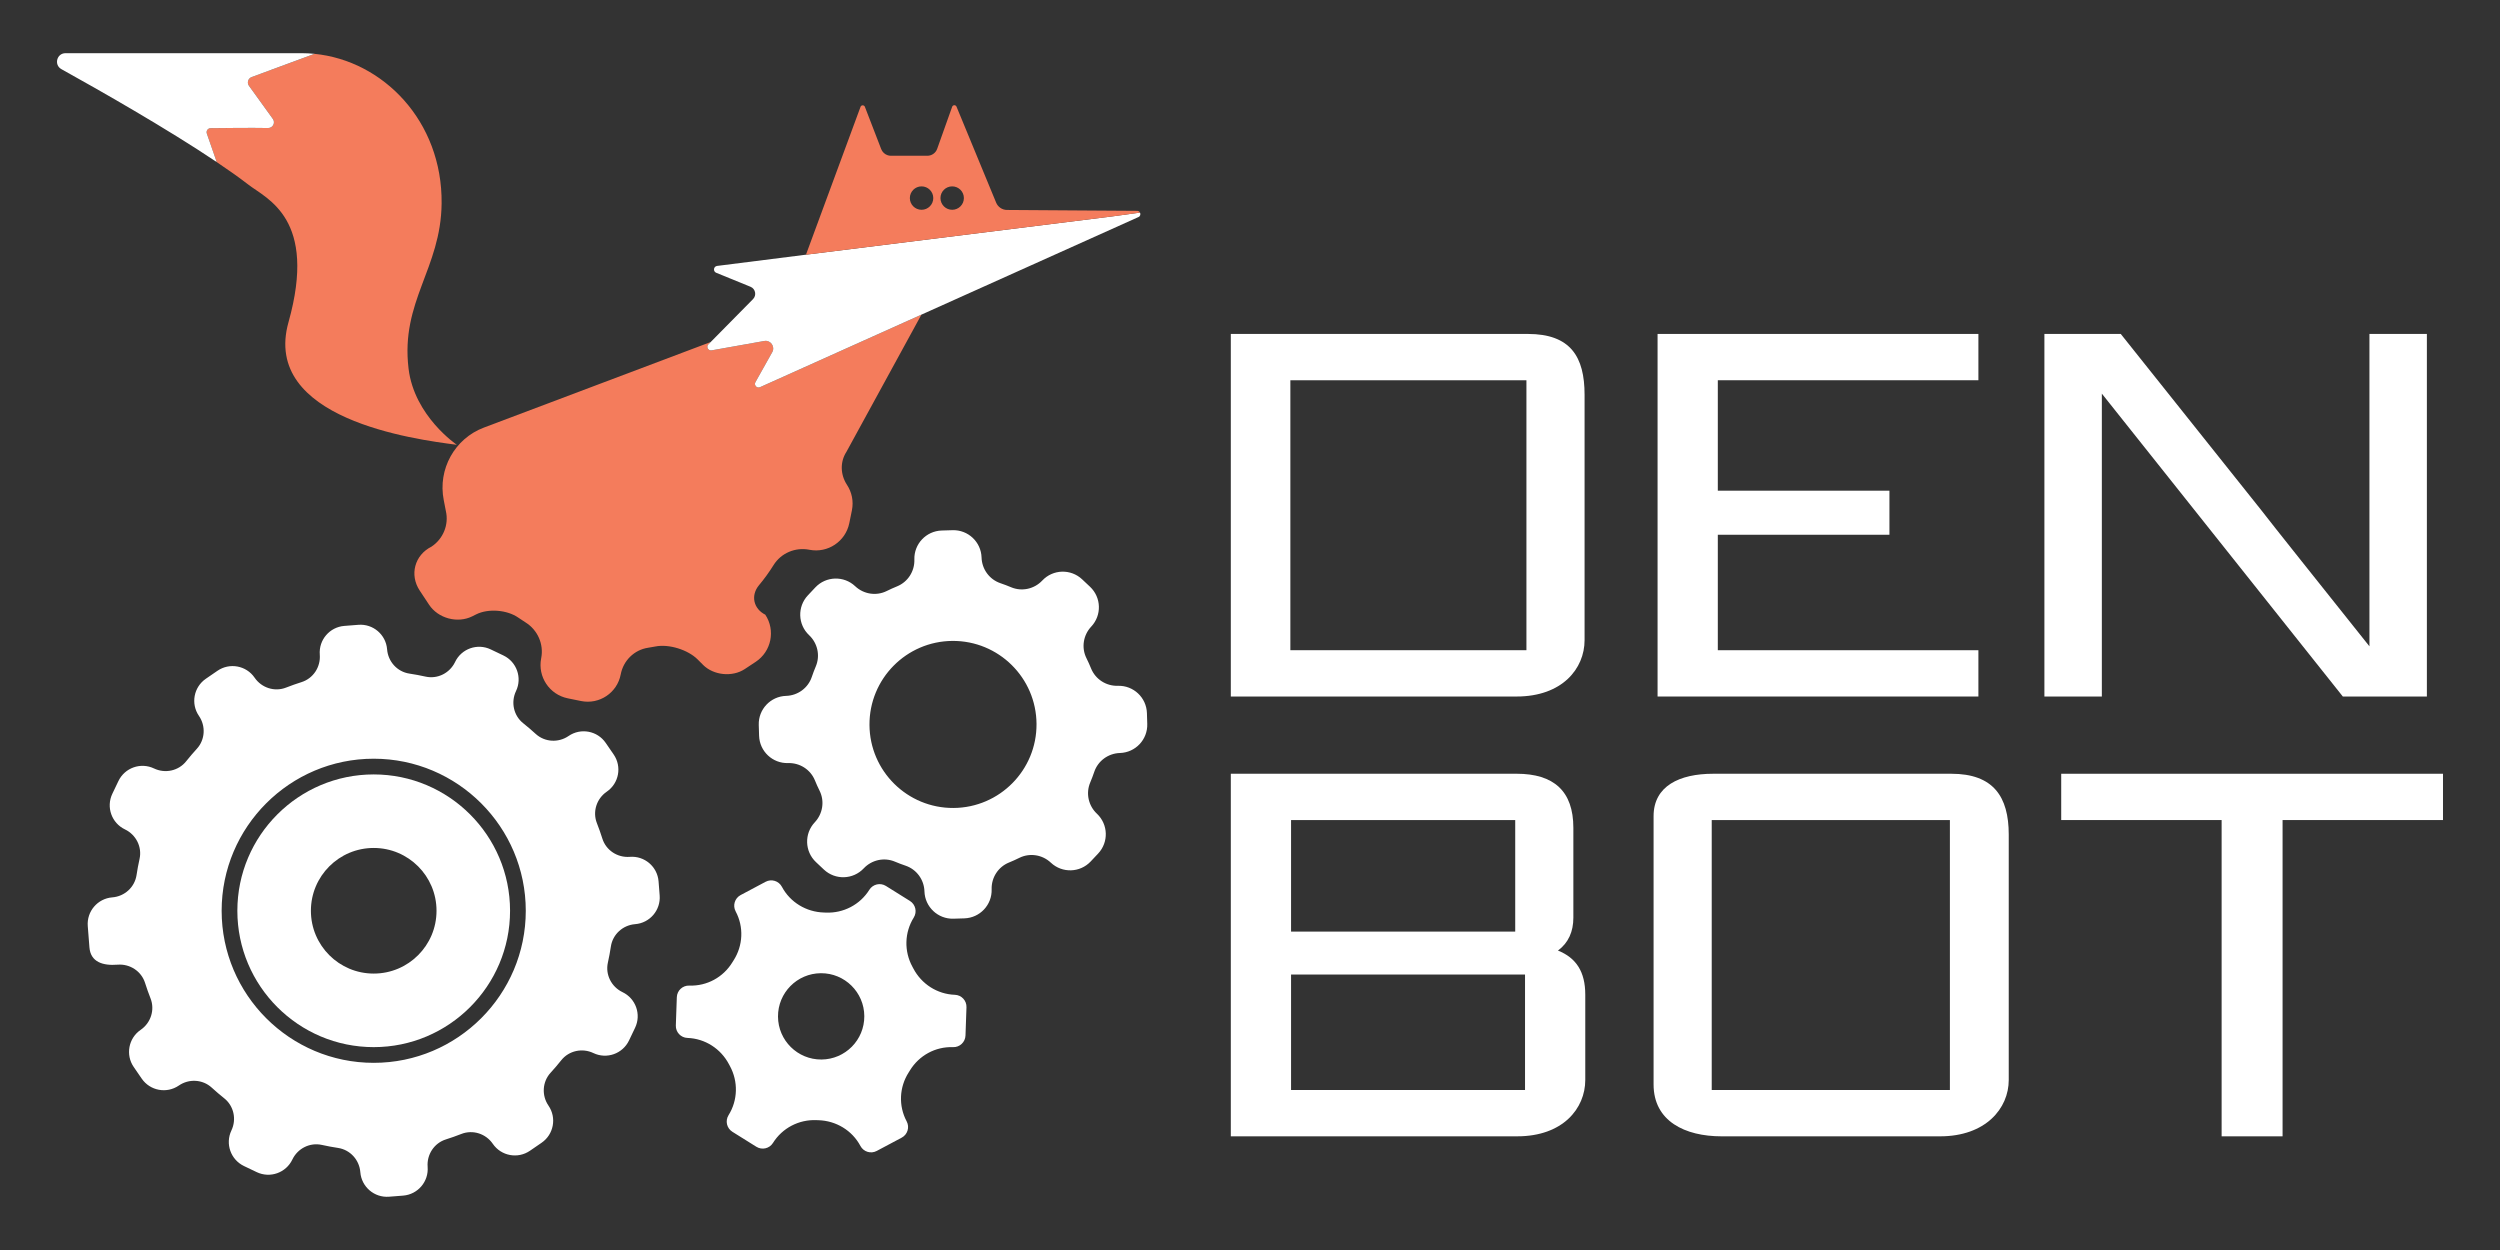 <?xml version="1.0" encoding="UTF-8"?>
<svg id="a" data-name="Layer 1" xmlns="http://www.w3.org/2000/svg" width="6in" height="3in" viewBox="0 0 432 216">
  <rect x="0" y="0" width="432" height="216" fill="#333333" stroke="none"/>
  <rect x="222.974" y="65.705" width="40.793" height="46.653" fill="none" stroke-width="0"/>
  <rect x="223.096" y="141.705" width="38.735" height="19.278" fill="none" stroke-width="0"/>
  <rect x="295.785" y="141.705" width="41.156" height="46.653" fill="none" stroke-width="0"/>
  <rect x="223.096" y="168.405" width="40.43" height="19.953" fill="none" stroke-width="0"/>
  <path d="m212.685,57.705v62.653h49.387c7.869,0,11.742-4.819,11.742-9.735v-42.411c0-6.555-2.422-10.507-9.805-10.507h-51.325Zm10.289,8h40.793v46.653h-40.793v-46.653Z" fill="#fff" stroke-width="0"/>
  <polygon points="341.868 112.358 296.838 112.358 296.838 92.405 326.494 92.405 326.494 84.791 296.838 84.791 296.838 65.705 341.868 65.705 341.868 57.705 286.428 57.705 286.428 120.358 341.868 120.358 341.868 112.358" fill="#fff" stroke-width="0"/>
  <path d="m363.198,68.018c7.99,10.024,16.584,20.82,19.248,24.194l22.393,28.146h14.525v-62.653h-9.926v53.979c-7.988-10.024-17.066-21.398-18.762-23.616l-24.209-30.362h-13.195v62.653h9.926v-52.34Z" fill="#fff" stroke-width="0"/>
  <path d="m269.215,164.26c1.814-1.35,2.662-3.277,2.662-5.688v-15.519c0-6.361-3.389-9.35-9.805-9.35h-49.387v62.653h49.508c7.869,0,11.742-4.819,11.742-9.735v-14.748c0-3.951-1.574-6.361-4.721-7.614Zm-46.12-22.556h38.735v19.278h-38.735v-19.278Zm40.43,46.653h-40.43v-19.953h40.43v19.953Z" fill="#fff" stroke-width="0"/>
  <path d="m337.184,133.705h-41.156c-5.811,0-10.289,2.12-10.289,7.325v46.364c0,6.361,5.447,8.964,11.742,8.964h37.766c7.869,0,11.863-4.819,11.863-9.735v-42.411c0-6.555-2.664-10.507-9.926-10.507Zm-.242,54.653h-41.156v-46.653h41.156v46.653Z" fill="#fff" stroke-width="0"/>
  <polygon points="356.178 133.705 356.178 141.705 383.897 141.705 383.897 196.358 394.428 196.358 394.428 141.705 422.149 141.705 422.149 133.705 356.178 133.705" fill="#fff" stroke-width="0"/>
  <path d="m121.482,114.887c1.82,1.82,5.066,2.148,7.214.727l1.889-1.249c2.708-1.791,3.451-5.438,1.66-8.146h0c-2.053-1.027-2.561-3.335-1.089-5.097.925-1.107,1.766-2.271,2.519-3.48,1.291-2.073,3.747-3.111,6.145-2.65l.067.013c3.163.608,6.227-1.442,6.87-4.599l.452-2.219c.323-1.586-.025-3.152-.85-4.405-1.141-1.732-1.228-3.951-.103-5.693l12.965-23.718c-12.28,5.52-23.687,10.646-27.889,12.532-.544.244-1.082-.348-.79-.869l2.903-5.177c.271-.484.2-1.017-.075-1.404s-.755-.63-1.301-.532l-9.095,1.619c-.148.026-.284.001-.396-.058-.337-.178-.471-.664-.153-.986l.394-.399-39.199,14.787c-5.067,1.911-7.987,7.208-6.944,12.522.007.038.015.075.022.112l.342,1.773c.555,2.369-.456,4.829-2.485,6.171-2.913,1.457-3.826,4.871-2.03,7.587l1.619,2.448c1.567,2.37,4.929,3.269,7.47,1.998l.677-.338c2.088-1.044,5.341-.773,7.258.561.413.288.832.564,1.257.83,2.095,1.311,3.187,3.758,2.712,6.183l-.009.046c-.621,3.169,1.43,6.246,4.595,6.891l2.299.469c3.17.646,6.255-1.427,6.855-4.606.448-2.372,2.328-4.235,4.715-4.598.433-.066.865-.141,1.296-.225,2.327-.455,5.607.57,7.284,2.246l.933.933Z" fill="#f47c5c" stroke-width="0"/>
  <path d="m70.6,63.708c-1.409-11.654,5.594-17.25,5.711-28.555.147-14.232-10.125-24.681-21.971-25.849l-10.859,4.014c-.615.227-.844.979-.461,1.511l4.127,5.722c.478.663-.005,1.587-.822,1.572-2.806-.053-7.826,0-9.933.027-.479.006-.811.48-.654.933l1.711,4.925c2.036,1.367,3.901,2.687,5.482,3.906,3.233,2.493,11.934,5.883,6.923,23.754-4.692,16.731,21.745,20.258,29.089,21.193,0,0-7.35-4.937-8.342-13.151Z" fill="#f47c5c" stroke-width="0"/>
  <path d="m36.392,22.149c2.107-.026,7.127-.08,9.933-.027.817.015,1.3-.909.822-1.572l-4.127-5.722c-.384-.532-.155-1.283.461-1.511l10.859-4.014c-.732-.072-1.469-.113-2.21-.113H11.326c-1.521,0-2.044,2.023-.714,2.761,6.575,3.648,18.248,10.284,26.838,16.054l-1.711-4.925c-.157-.453.175-.927.654-.933Z" fill="#fff" stroke-width="0"/>
  <path d="m64.577,133.82c-12.992,0-23.562,10.57-23.562,23.562s10.57,23.562,23.562,23.562,23.561-10.57,23.561-23.562-10.569-23.562-23.561-23.562Zm0,34.414c-5.994,0-10.853-4.859-10.853-10.853s4.859-10.853,10.853-10.853,10.853,4.859,10.853,10.853-4.859,10.853-10.853,10.853Z" fill="#fff" stroke-width="0"/>
  <path d="m108.838,148.063h-.012c-2.117.167-4.098-1.125-4.737-3.15-.285-.904-.602-1.798-.948-2.68-.776-1.976-.047-4.226,1.703-5.428l.01-.007c2.101-1.443,2.635-4.316,1.192-6.417l-1.38-2.009c-1.443-2.101-4.316-2.635-6.417-1.192h0c-1.751,1.203-4.113,1.073-5.68-.362-.697-.638-1.418-1.255-2.164-1.849-1.661-1.322-2.153-3.637-1.238-5.552h0c1.098-2.3.124-5.055-2.176-6.153l-2.199-1.05c-2.3-1.098-5.055-.124-6.153,2.176h0c-.915,1.916-3.024,2.988-5.096,2.528-.931-.207-1.864-.38-2.798-.521-2.101-.316-3.687-2.071-3.853-4.189h0c-.199-2.541-2.42-4.44-4.961-4.241l-2.43.19c-2.541.199-4.44,2.42-4.241,4.961v.012c.167,2.117-1.125,4.098-3.149,4.737-.904.285-1.798.602-2.68.948-1.976.776-4.226.047-5.428-1.703l-.007-.01c-1.443-2.101-4.316-2.635-6.417-1.192l-2.009,1.38c-2.101,1.443-2.635,4.316-1.192,6.417,1.203,1.751,1.072,4.113-.362,5.68-.638.697-1.255,1.419-1.849,2.164-1.322,1.661-3.637,2.153-5.552,1.238h0c-2.3-1.098-5.055-.124-6.153,2.176l-1.05,2.199c-1.098,2.3-.124,5.055,2.176,6.153h0c1.915.914,2.988,3.024,2.528,5.096-.207.931-.38,1.864-.521,2.798-.316,2.101-2.071,3.687-4.189,3.853h0c-2.541.199-4.439,2.42-4.24,4.961l.288,3.68c.199,2.541,2.322,3.19,4.863,2.99h.012c2.117-.167,4.098,1.125,4.737,3.15.285.904.602,1.798.948,2.68.776,1.976.047,4.226-1.703,5.428l-.01.007c-2.101,1.443-2.635,4.316-1.192,6.417l1.38,2.009c1.443,2.101,4.316,2.635,6.417,1.192,1.751-1.203,4.113-1.072,5.68.362.697.638,1.418,1.255,2.164,1.849,1.661,1.322,2.153,3.637,1.239,5.552h0c-1.098,2.3-.124,5.055,2.176,6.153l2.199,1.05c2.3,1.098,5.055.124,6.153-2.176h0c.915-1.916,3.024-2.988,5.096-2.528.931.207,1.864.38,2.798.521,2.101.316,3.687,2.071,3.853,4.189h0c.199,2.541,2.42,4.44,4.961,4.241l2.43-.19c2.541-.199,4.44-2.42,4.24-4.961v-.012c-.167-2.117,1.125-4.098,3.15-4.737.904-.285,1.798-.602,2.68-.948,1.976-.776,4.227-.047,5.428,1.703l.007.01c1.443,2.101,4.316,2.635,6.417,1.192l2.009-1.38c2.101-1.443,2.635-4.316,1.192-6.417h0c-1.203-1.751-1.072-4.113.362-5.68.638-.697,1.255-1.418,1.849-2.164,1.322-1.661,3.637-2.153,5.552-1.238,2.3,1.098,5.055.124,6.153-2.176l1.05-2.199c1.098-2.3.124-5.055-2.176-6.153h0c-1.915-.915-2.988-3.024-2.528-5.096.207-.931.38-1.864.521-2.798.316-2.101,2.071-3.687,4.189-3.853h0c2.541-.199,4.439-2.42,4.24-4.961l-.19-2.43c-.199-2.541-2.42-4.44-4.961-4.241Zm-44.261,35.595c-14.489,0-26.277-11.787-26.277-26.276s11.788-26.277,26.277-26.277,26.277,11.788,26.277,26.277-11.788,26.276-26.277,26.276Z" fill="#fff" stroke-width="0"/>
  <path d="m165,171.902h0c-3.045-.106-5.771-1.865-7.182-4.565-.049-.095-.1-.189-.151-.283-1.459-2.673-1.381-5.92.232-8.503.609-.974.312-2.258-.662-2.867l-4.148-2.591c-.974-.609-2.258-.312-2.867.662h0c-1.613,2.583-4.497,4.078-7.54,3.939-.101-.005-.203-.008-.304-.011-3.052-.087-5.835-1.757-7.269-4.452h0c-.54-1.015-1.799-1.4-2.814-.86l-4.318,2.297c-1.014.54-1.399,1.799-.86,2.814l.013.024c1.421,2.671,1.269,5.893-.363,8.44-.035.055-.07.11-.105.166-.035.055-.069.111-.103.167-1.573,2.585-4.402,4.134-7.426,4.029h-.027c-1.148-.041-2.111.858-2.151,2.006l-.17,4.888c-.04,1.148.859,2.112,2.007,2.151h0c3.045.106,5.771,1.865,7.182,4.565.049.095.1.189.151.282,1.459,2.673,1.381,5.921-.232,8.503h0c-.609.975-.312,2.258.662,2.867l4.148,2.591c.974.609,2.258.312,2.867-.662,1.613-2.583,4.497-4.078,7.54-3.939.101.005.203.008.304.011,3.052.087,5.835,1.757,7.269,4.452h0c.54,1.015,1.799,1.4,2.814.86l4.318-2.297c1.014-.54,1.399-1.799.86-2.814l-.013-.024c-1.421-2.671-1.27-5.894.363-8.441.035-.055.07-.11.105-.166.035-.055.069-.111.103-.167,1.573-2.584,4.402-4.134,7.426-4.029h.028c1.148.041,2.111-.858,2.151-2.006l.17-4.888c.04-1.148-.859-2.111-2.007-2.151Zm-23.058,11.183c-4.118.025-7.478-3.293-7.503-7.411-.025-4.118,3.293-7.478,7.411-7.503,4.118-.025,7.478,3.293,7.503,7.411.026,4.118-3.292,7.478-7.411,7.503Z" fill="#fff" stroke-width="0"/>
  <path d="m193.173,118.508h-.003c-2.018.061-3.873-1.125-4.631-2.996-.244-.604-.513-1.199-.805-1.786-.898-1.805-.55-3.981.832-5.449h0c1.843-1.959,1.75-5.041-.209-6.884l-1.366-1.286c-1.959-1.843-5.041-1.75-6.884.209h0c-1.382,1.468-3.532,1.947-5.388,1.161-.604-.256-1.215-.487-1.832-.695-1.914-.643-3.211-2.423-3.272-4.44v-.003c-.082-2.688-2.327-4.802-5.016-4.72l-1.875.057c-2.688.082-4.802,2.327-4.72,5.016v.003c.061,2.018-1.125,3.873-2.996,4.631-.604.245-1.199.513-1.786.805-1.805.898-3.98.55-5.448-.832h0c-1.959-1.843-5.041-1.75-6.884.209l-1.286,1.366c-1.843,1.959-1.75,5.041.209,6.884h0c1.468,1.382,1.947,3.532,1.161,5.388-.256.604-.487,1.215-.695,1.832-.643,1.914-2.423,3.211-4.441,3.272h-.003c-2.689.082-4.802,2.327-4.72,5.016l.057,1.875c.082,2.688,2.327,4.802,5.016,4.72h.003c2.018-.061,3.873,1.125,4.631,2.996.245.604.513,1.199.805,1.786.898,1.805.55,3.98-.832,5.449h0c-1.843,1.959-1.75,5.041.209,6.884l1.366,1.286c1.959,1.843,5.041,1.75,6.884-.209h0c1.381-1.468,3.532-1.947,5.388-1.161.604.256,1.215.487,1.832.695,1.913.643,3.211,2.423,3.272,4.44v.003c.082,2.689,2.327,4.802,5.016,4.72l1.875-.057c2.688-.082,4.802-2.327,4.72-5.016v-.003c-.061-2.018,1.125-3.873,2.996-4.631.604-.245,1.2-.513,1.787-.805,1.805-.898,3.98-.55,5.448.832,1.959,1.843,5.041,1.75,6.884-.209l1.286-1.366c1.843-1.959,1.75-5.041-.209-6.884h0c-1.468-1.382-1.947-3.532-1.161-5.388.256-.604.487-1.215.695-1.832.643-1.914,2.423-3.211,4.441-3.272h.003c2.688-.082,4.802-2.327,4.72-5.016l-.057-1.875c-.082-2.689-2.327-4.802-5.016-4.72Zm-28.404,21.11c-7.971.049-14.473-6.373-14.523-14.344-.049-7.971,6.373-14.473,14.344-14.523s14.473,6.373,14.522,14.344c.049,7.971-6.373,14.473-14.344,14.523Z" fill="#fff" stroke-width="0"/>
  <path d="m153.412,26.833c-.514-.161-.94-.549-1.141-1.07l-2.819-7.306,2.819,7.306c.201.521.627.908,1.141,1.07Z" fill="#fff" stroke-width="0"/>
  <path d="m122.576,60.482c.112.059.248.085.396.058l9.095-1.619c.546-.097,1.026.145,1.301.532s.346.92.075,1.404l-2.903,5.177c-.292.52.246,1.113.79.869,4.202-1.885,15.609-7.011,27.889-12.532,15.101-6.788,31.525-14.172,37.511-16.864.333-.15.396-.508.264-.77l-4.821.662-52.904,6.612-15.348,1.94c-.632.08-.746.947-.156,1.187l5.918,2.413c.867.353,1.097,1.474.439,2.14l-7.306,7.404-.394.399c-.318.322-.184.808.153.986Z" fill="#fff" stroke-width="0"/>
  <path d="m192.174,37.4l4.821-.662c-.087-.171-.255-.302-.494-.304l-22.494-.154c-.411-.003-.801-.129-1.127-.349s-.589-.534-.746-.914l-6.849-16.587c-.07-.17-.227-.253-.382-.249-.155.004-.307.094-.369.267l-2.59,7.271c-.255.717-.934,1.196-1.695,1.196h-6.297c-.186,0-.367-.029-.539-.082-.514-.161-.94-.549-1.141-1.07l-2.819-7.306c-.134-.346-.625-.342-.753.005l-9.429,25.55,52.904-6.612Zm-27.637-5.194c1.117,0,2.023.906,2.023,2.023s-.906,2.023-2.023,2.023-2.024-.906-2.024-2.023.906-2.023,2.024-2.023Zm-5.291,0c1.118,0,2.024.906,2.024,2.023s-.906,2.023-2.024,2.023-2.023-.906-2.023-2.023.906-2.023,2.023-2.023Z" fill="#f47c5c" stroke-width="0"/>
</svg>